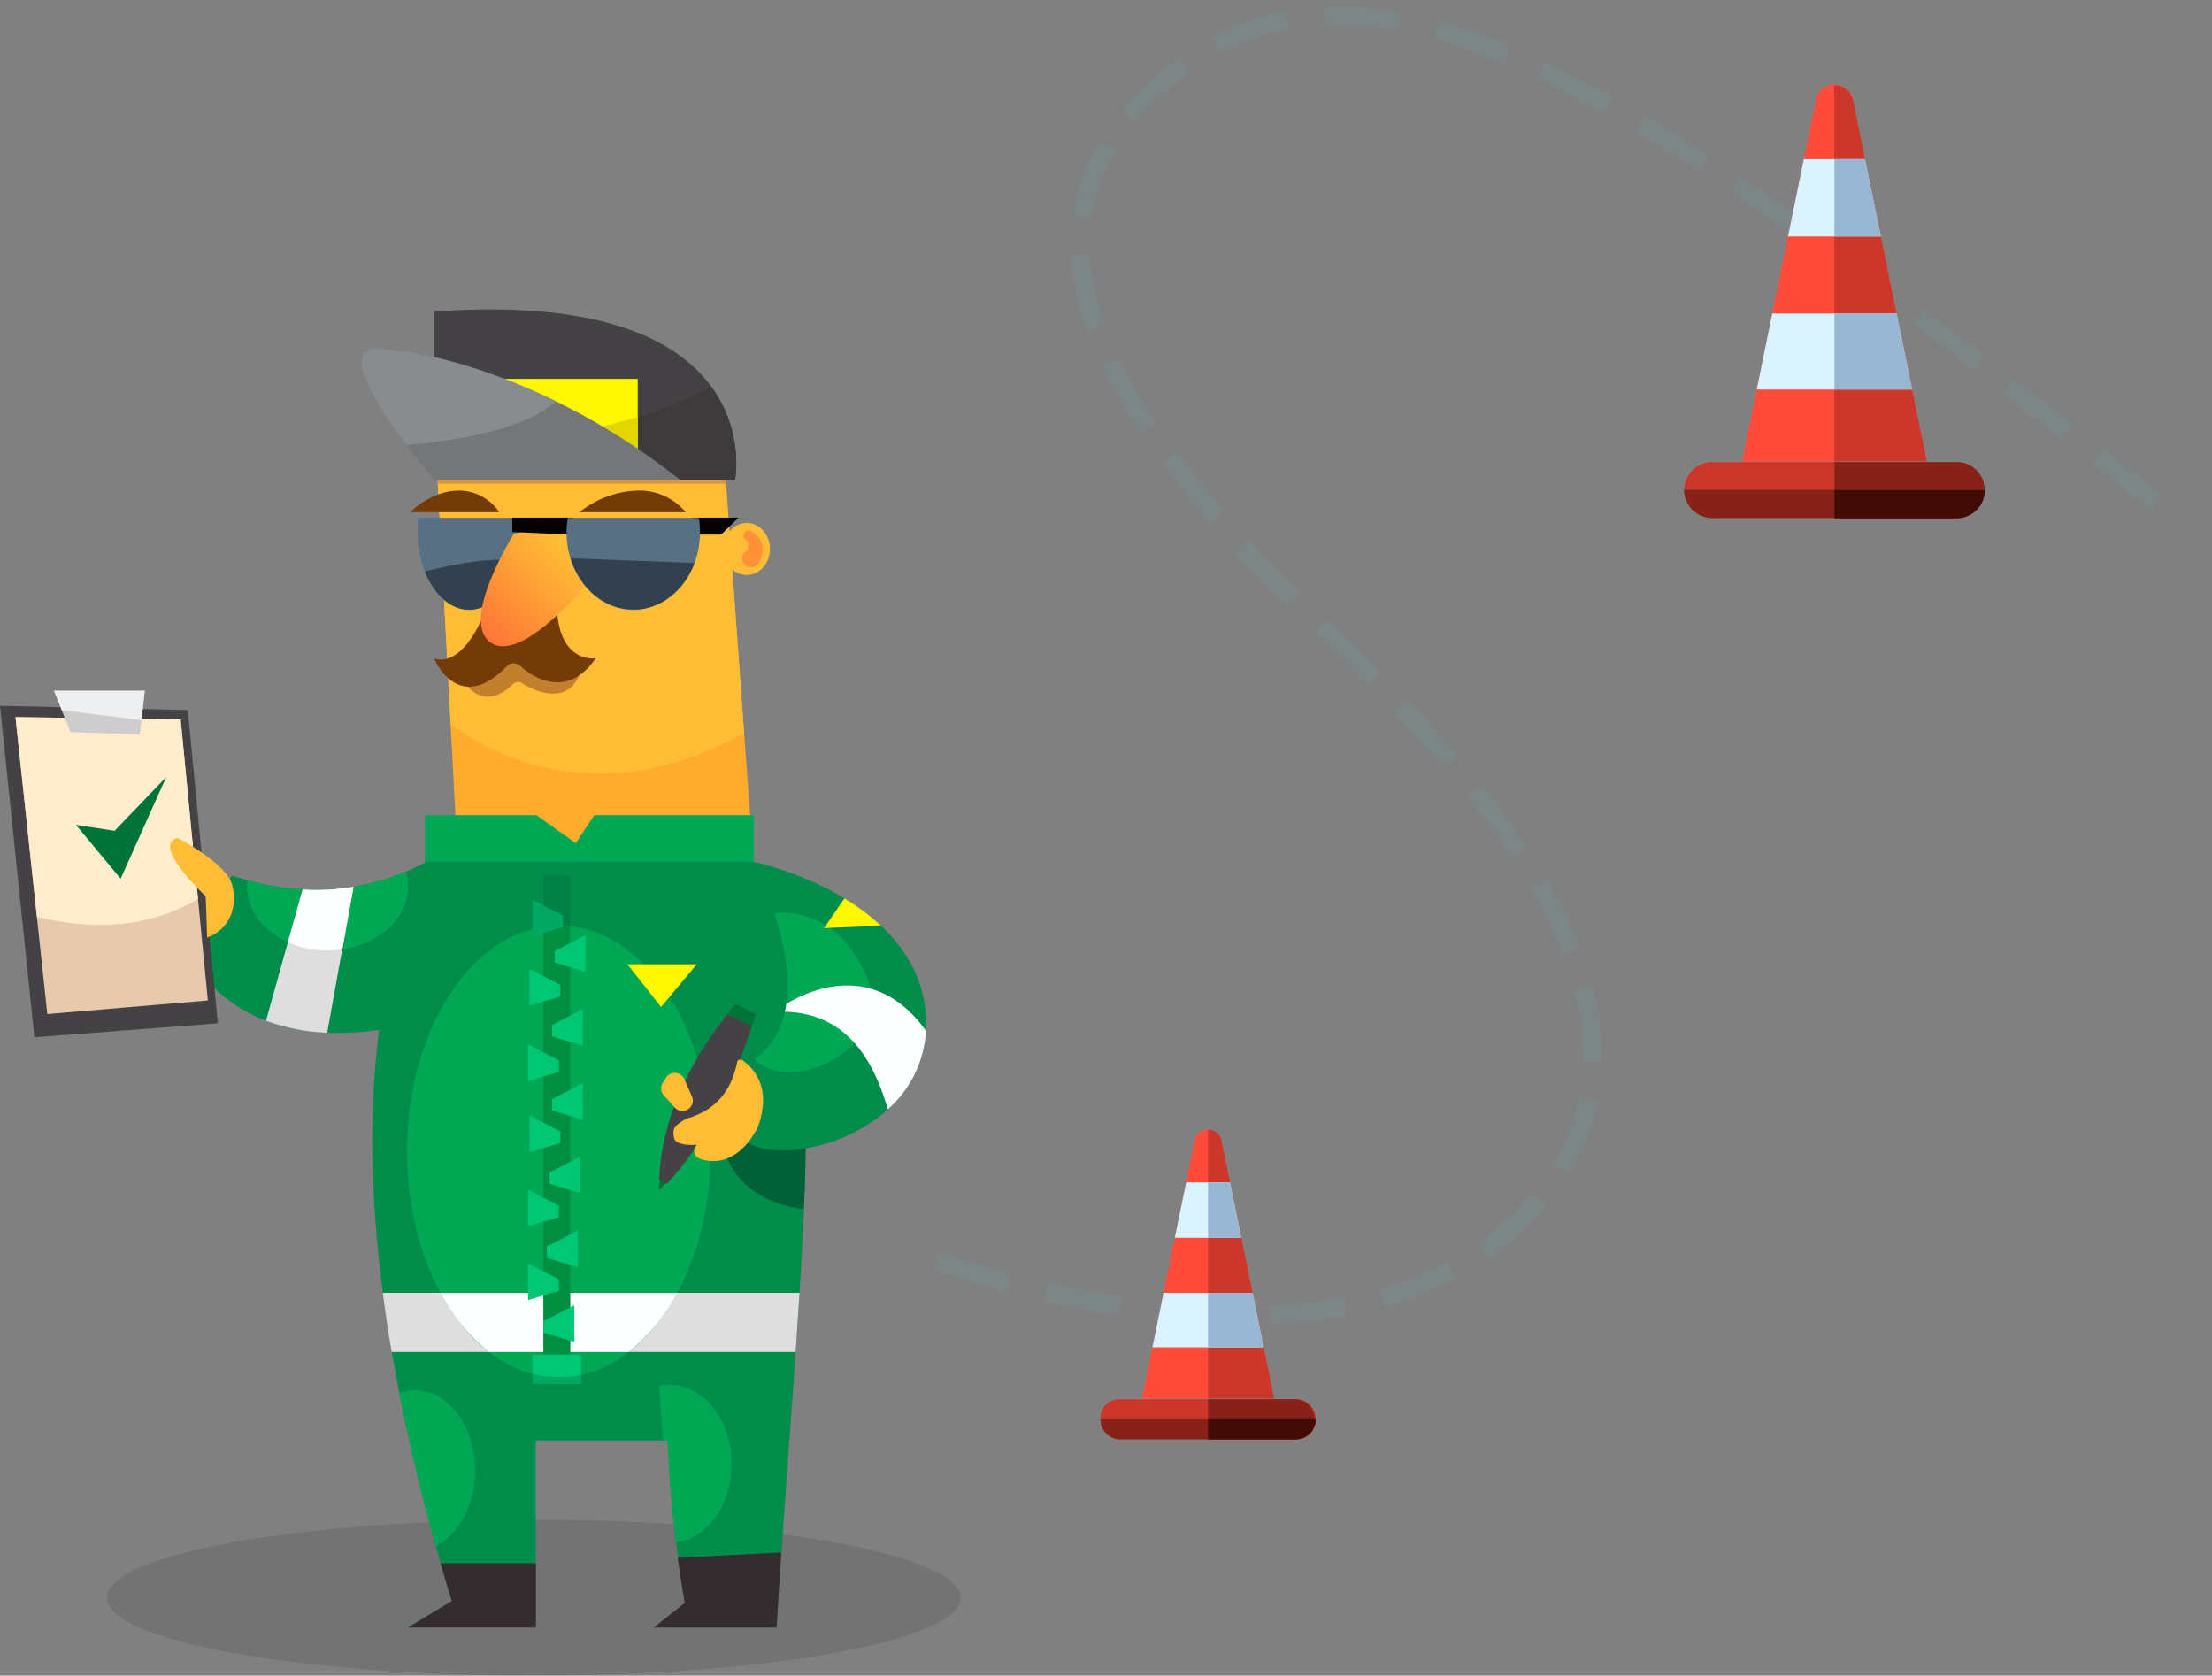 <svg xmlns="http://www.w3.org/2000/svg" xmlns:xlink="http://www.w3.org/1999/xlink" viewBox="0 0 470 356">
	<rect x="0" y="0" width="470" height="356" fill="#808080" stroke="none"/>
	<defs>
		<linearGradient id="linear-gradient-driver1" x1="101.75" y1="134.12" x2="122.02" y2="113.85" gradientUnits="userSpaceOnUse">
			<stop offset="0" stop-color="#fe7537"/>
			<stop offset="0.89" stop-color="#ffbd35"/>
		</linearGradient>
		<clipPath id="clip-path-driver1">
			<path d="M96,340.14c-20-66.29-22.68-119.25-5.67-157h69.87C177.53,215,170.58,257,165,345.77H138.9l6.67-5.2A264.84,264.84,0,0,1,141.88,306H113.82v39.74H86.65Z" fill="none"/>
		</clipPath>
	</defs>
	<path id="etap-line1" d="M199.19,268s94.3,34.71,130.58-16.75-52.34-118-67.18-136.51-58.34-63.87-13-99.4,107.74,11.25,209,91.8" fill="none" stroke="#7a8d8e" stroke-miterlimit="10" stroke-width="4" stroke-dasharray="16 8" opacity="0.5"/>
	<g>
		<g>
			<path d="M411.46,108.08l-17.73-86.7a4,4,0,0,0-7.92,0l-17.72,86.7Z" fill="#ff4b3a"/>
			<path d="M410.64,104.11,393.73,21.38a3.94,3.94,0,0,0-4-3.23v86Z" fill="#cb372a"/>
			<polygon points="379.91 50.25 399.63 50.25 396.27 33.81 383.27 33.81 379.91 50.25" fill="#daf3ff"/>
			<polygon points="373.26 82.76 406.28 82.76 402.98 66.6 376.57 66.6 373.26 82.76" fill="#daf3ff"/>
			<polygon points="389.77 33.81 389.77 50.25 399.63 50.25 399.18 48.05 396.27 33.81 389.77 33.81" fill="#98b7d2"/>
			<polygon points="389.77 66.6 389.77 82.76 406.28 82.76 402.98 66.6 389.77 66.6" fill="#98b7d2"/>
		</g>
		<g>
			<rect x="357.83" y="98.16" width="63.87" height="11.91" rx="5.95" fill="none" stroke="#7a8d8e" stroke-miterlimit="10" stroke-width="0.25"/>
			<rect x="357.83" y="98.16" width="63.87" height="11.91" rx="5.95" fill="#cb372a"/>
			<path d="M363.79,110.06h52a6,6,0,0,0,5.95-6H357.83A6,6,0,0,0,363.79,110.06Z" fill="#882219"/>
			<path d="M415.76,98.16h-26v11.9h26a5.95,5.95,0,0,0,0-11.9Z" fill="#882219"/>
			<path d="M389.77,104.11v6h26a6,6,0,0,0,5.95-6Z" fill="#410b06"/>
		</g>
	</g>
	<g>
		<g>
			<path d="M272.21,304.37,259.52,242.3a2.89,2.89,0,0,0-5.67,0l-12.69,62.07Z" fill="#ff4b3a"/>
			<path d="M271.63,301.53,259.52,242.3a2.84,2.84,0,0,0-2.84-2.32v61.55Z" fill="#cb372a"/>
			<polygon points="249.62 262.97 263.75 262.97 261.34 251.2 252.03 251.2 249.62 262.97" fill="#daf3ff"/>
			<polygon points="244.87 286.24 268.5 286.24 266.14 274.67 247.23 274.67 244.87 286.24" fill="#daf3ff"/>
			<polygon points="256.68 251.2 256.68 262.97 263.75 262.97 263.42 261.39 261.34 251.2 256.68 251.2" fill="#98b7d2"/>
			<polygon points="256.68 274.67 256.68 286.24 268.5 286.24 266.14 274.67 256.68 274.67" fill="#98b7d2"/>
		</g>
		<g>
			<rect x="233.82" y="297.26" width="45.73" height="8.52" rx="3.87" fill="none" stroke="#7a8d8e" stroke-miterlimit="10" stroke-width="0.25"/>
			<rect x="233.82" y="297.26" width="45.73" height="8.52" rx="3.87" fill="#cb372a"/>
			<path d="M238.08,305.79h37.21a4.26,4.26,0,0,0,4.26-4.26H233.82A4.26,4.26,0,0,0,238.08,305.79Z" fill="#882219"/>
			<path d="M275.29,297.26H256.68v8.53h18.61a4.27,4.27,0,0,0,0-8.53Z" fill="#882219"/>
			<path d="M256.68,301.53v4.26h18.61a4.26,4.26,0,0,0,4.26-4.26Z" fill="#410b06"/>
		</g>
	</g>
	<ellipse cx="113.39" cy="339.43" rx="90.71" ry="16.57" opacity="0.1"/>
	<g id="driver-p1">
		<g id="d1-head">
			<g>
				<polygon points="154.07 100.61 159.46 174.17 121.05 190.19 96.81 173.89 92.84 99.62 154.07 100.61" fill="#ffab2e"/>
				<path d="M158.11,155.77l-4-55.16-61.23-1,2.9,54.28C105.6,161.07,128.17,172.38,158.11,155.77Z" fill="#ffbd35"/>
				<polygon points="154.07 100.61 92.84 99.62 93.01 102.79 154.23 102.79 154.07 100.61" fill="#df963a"/>
				<path d="M87.17,108.83h18.92a10.31,10.31,0,0,0-8.62-4.6C91.57,104.23,87.17,108.83,87.17,108.83Z" fill="#723b07"/>
				<path d="M123.13,108.83h22.58a12.79,12.79,0,0,0-10.29-4.6A20.57,20.57,0,0,0,123.13,108.83Z" fill="#723b07"/>
				<polygon points="147.05 109.97 156.91 109.97 153.22 113.58 145.71 113.58 147.05 109.97" fill="#030100"/>
				<g>
					<path d="M123.81,141.08c-2.34,11.12-12.83,4.11-12.83,4.11-.8-.62-1.65-.34-2.55.7C101.84,151.62,98,144,98,144l10.49-6.73Z" fill="#c27f2c"/>
					<path d="M107.58,141.65c-10.06,10.27-15.23-1.28-15.31-1.78,0,0,5.53,2.84,10.85-10l15.23-.35c.64,11.55,8.22,10.34,8.22,10.34-7.15,10.42-16,1.63-16,1.63A2.05,2.05,0,0,0,107.58,141.65Z" fill="#723b07"/>
				</g>
				<g>
					<path d="M110.44,110a25.49,25.49,0,0,1,.17,2.93c0,9.18-4.9,16.63-10.94,16.63s-10.94-7.45-10.94-16.63A25.49,25.49,0,0,1,88.9,110Z" fill="#577084"/>
					<path d="M90.28,121.4c1.91,4.86,5.4,8.13,9.39,8.13,4.58,0,8.49-4.27,10.12-10.33C104.59,118.22,95.77,120,90.28,121.4Z" fill="#33414e"/>
				</g>
				<path d="M127.19,121.08S111.83,141,104.53,136.7s4.68-23.32,4.68-23.32C119.91,111.18,125,114.69,127.19,121.08Z" fill="url(#linear-gradient-driver1)"/>
				<polygon points="108.86 109.97 121.83 109.97 121.05 113.58 108.86 113.02 108.86 109.97" fill="#030100"/>
				<g>
					<path d="M120.64,110a18.77,18.77,0,0,0-.26,3.12c0,9.08,6.35,16.44,14.18,16.44s14.17-7.36,14.17-16.44a19.91,19.91,0,0,0-.25-3.12Z" fill="#577084"/>
					<path d="M147.57,119.61l-26.34-1c2,6.34,7.19,10.88,13.33,10.88C140.39,129.53,145.39,125.44,147.57,119.61Z" fill="#33414e"/>
				</g>
				<g>
					<ellipse cx="158.66" cy="116.63" rx="4.94" ry="5.53" fill="#ffbd35"/>
					<path d="M157.92,117.8a.55.55,0,0,1,.09-.16,2,2,0,0,1,.42-.46,1.78,1.78,0,0,0,.17-2.4,1.07,1.07,0,0,1-.61-1,1.09,1.09,0,0,1,1.09-1.09,2.17,2.17,0,0,1,.88.38c2.23,1.57,2.59,3.68,1.37,6.25h0a1.86,1.86,0,0,1-1.74,1.19,1.89,1.89,0,0,1-1.89-1.88A1.92,1.92,0,0,1,157.92,117.8Z" fill="#ff9239"/>
				</g>
			</g>
			<g>
				<path d="M92.27,101.89H156.2S164,61.07,92.27,66.17Z" fill="#444244"/>
				<path d="M106.59,101.89H156.2A27.46,27.46,0,0,0,151,82c-20,11.39-44.41,11.29-44.41,11.29Z" fill="#3e3b3d"/>
				<rect x="101.2" y="80.49" width="34.3" height="16.16" fill="#fff700"/>
				<path d="M106.59,96.65H135.5v-8.1a107.5,107.5,0,0,1-28.91,4.69Z" fill="#e2d600"/>
				<path d="M144.43,101.89H92.27S67.47,73.4,80.65,74.11,119.63,82.19,144.43,101.89Z" fill="#747679"/>
				<path d="M118.15,85.27c-15.3-7.48-29-10.7-37.5-11.16-8.79-.47-.68,12,5.7,20.44C95.55,93.79,111.06,91.59,118.15,85.27Z" fill="#888c8f"/>
			</g>
		</g>
		<g id="d1-right-hand">
			<path d="M91.66,216.36c-19.74,5.81-40.6,4.45-51.12-12.85L49.24,186c15.06,5,29,3.72,41.85-3.12C108.48,182.62,109.14,209.75,91.66,216.36Z" fill="#008c4a"/>
			<path d="M86.71,188.41a11,11,0,0,0-.5-3.19A50.59,50.59,0,0,1,52.59,187a10.39,10.39,0,0,0-.09,1.37c0,7.47,7.66,13.51,17.11,13.51S86.71,195.88,86.71,188.41Z" fill="#00a855"/>
			<path d="M56.52,216.85a41.39,41.39,0,0,0,13,2.56l5.58-31a49.2,49.2,0,0,1-10.81.59Z" fill="#dedede"/>
			<path d="M64.31,189l-3.13,11.18a20.56,20.56,0,0,0,8.43,1.76,21.31,21.31,0,0,0,3.12-.23l2.39-13.29A48.59,48.59,0,0,1,64.31,189Z" fill="#feffff"/>
			<g>
				<polygon points="0 149.94 39.91 150.86 46.28 217.4 7.31 220.38 0 149.94" fill="#444244"/>
				<polygon points="3.29 152.35 10.05 215.44 44.16 212.55 38.38 152.84 3.29 152.35" fill="#e7c9ad"/>
				<path d="M42.07,191l-3.69-38.16-35.09-.49,4.55,42.44C20.69,197.9,32.11,196.82,42.07,191Z" fill="#ffedce"/>
				<polygon points="16.13 175.24 25.63 186.68 35.33 165.07 24.35 176.51 16.13 175.24" fill="#007338"/>
				<g>
					<polygon points="11.49 146.75 14.96 155.53 29.7 156.03 30.76 146.75 11.49 146.75" fill="#cdcdce"/>
					<polygon points="13.12 150.87 30.05 152.99 30.76 146.75 11.49 146.75 13.12 150.87" fill="#eeeff1"/>
				</g>
			</g>
			<path d="M37.71,178s10.42,5.39,11.62,10-.43,9.36-5.32,11.2l-.3-8.79S32,179.56,37.71,178Z" fill="#ffbd35"/>
		</g>
		<g>
			<polygon points="90.29 173.18 113.96 173.18 122.32 179.13 126.29 173.18 160.16 173.18 160.16 187.64 90.29 187.64 90.29 173.18" fill="#00a855"/>
			<path d="M96,340.14c-20-66.29-22.68-119.25-5.67-157h69.87C177.53,215,170.58,257,165,345.77H138.9l6.67-5.2A264.84,264.84,0,0,1,141.88,306H113.82v39.74H86.65Z" fill="#008c4a"/>
			<path d="M138.9,345.77H165q.53-8.24,1-15.95l-22,1.14c.44,3.24.93,6.45,1.48,9.61Z" fill="#352c2f"/>
			<path d="M96,340.14l-9.31,5.63h27.17V332.11H93.61C94.37,334.77,95.14,337.44,96,340.14Z" fill="#352c2f"/>
			<path d="M100.92,312.46c0-9.45-5.69-17.11-12.71-17.11a9.64,9.64,0,0,0-3.37.63q3.07,15.64,7.75,32.51C97.45,326.09,100.92,319.83,100.92,312.46Z" fill="#00a855"/>
			<path d="M155.44,311c0-9.27-5.88-16.79-13.13-16.79a10.65,10.65,0,0,0-2.26.25l.79,11.56h1c.31,7.48.92,14.69,1.78,21.69C150.28,326.85,155.44,319.7,155.44,311Z" fill="#00a855"/>
			<path d="M169.88,274.67H81.33c.54,4.12,1.16,8.3,1.89,12.56h85.84Q169.51,280.72,169.88,274.67Z" fill="#dedede"/>
			<ellipse cx="118.74" cy="244.63" rx="32.27" ry="47.99" fill="#00a855"/>
			<path d="M93.59,274.67a39.42,39.42,0,0,0,10.31,12.56h29.69a39.42,39.42,0,0,0,10.31-12.56Z" fill="#feffff"/>
			<path d="M121.14,291.1V197.18a22,22,0,0,0-4.87-.54l-.8,0V291.1Z" fill="#008e40"/>
			<path d="M121.14,197.18v-11.1h-5.67v10.59l.8,0A22,22,0,0,1,121.14,197.18Z" fill="#008047"/>
			<g>
				<rect x="115.47" y="186.08" width="5.67" height="103.15" fill="#008e40"/>
				<path d="M121.14,196.78v-10.7h-5.67v10.8a22.28,22.28,0,0,1,3.27-.24A23.79,23.79,0,0,1,121.14,196.78Z" fill="#008047"/>
			</g>
			<g>
				<rect x="113.11" y="287.75" width="10.35" height="6.24" fill="#00a963"/>
				<path d="M113.11,287.84v4a22.13,22.13,0,0,0,5.63.74,22.52,22.52,0,0,0,4.72-.51v-4.26Z" fill="#00c774"/>
			</g>
			<g>
				<polygon points="113.11 191.16 119.65 194.53 119.65 196.97 113.11 198.93 113.11 191.16" fill="#00a963"/>
				<polygon points="112.52 205.88 119.07 209.26 119.07 211.69 112.52 213.65 112.52 205.88" fill="#00c774"/>
				<polygon points="112.2 221.9 118.74 225.28 118.74 227.71 112.2 229.68 112.2 221.9" fill="#00c774"/>
				<polygon points="112.54 237.01 119.08 240.38 119.08 242.82 112.54 244.78 112.54 237.01" fill="#00c774"/>
				<polygon points="112.2 252.77 118.74 256.15 118.74 258.58 112.2 260.54 112.2 252.77" fill="#00c774"/>
				<polygon points="112.2 268.43 118.74 271.8 118.74 274.24 112.2 276.2 112.2 268.43" fill="#00c774"/>
				<polygon points="124.41 198.68 117.87 202.06 117.87 204.49 124.41 206.45 124.41 198.68" fill="#00c774"/>
				<polygon points="123.85 214.38 117.3 217.76 117.3 220.19 123.85 222.15 123.85 214.38" fill="#00c774"/>
				<polygon points="123.85 230.11 117.3 233.49 117.3 235.92 123.85 237.88 123.85 230.11" fill="#00c774"/>
				<polygon points="123.31 245.7 116.77 249.08 116.77 251.51 123.31 253.47 123.31 245.7" fill="#00c774"/>
				<polygon points="122.75 261.43 116.2 264.81 116.2 267.24 122.75 269.2 122.75 261.43" fill="#00c774"/>
				<polygon points="122.02 277.31 115.47 280.69 115.47 283.12 122.02 285.08 122.02 277.31" fill="#00c774"/>
			</g>
		</g>
		<g clip-path="url(#clip-path-driver1)">
			<path id="d1-lh-shadow" d="M153.08,239s-1.33,21,29.1,18V228.65Z" fill="#006038"/>
		</g>
		<polygon points="133.31 204.86 140.46 213.93 148.05 204.86 133.31 204.86" fill="#fff700"/>
		<g id="d1-left-hand">
			<g>
				<path d="M160.16,183.1s33.93,7.09,36.48,31.66S168.76,248.2,159.31,243s-2.36-15,0-17.1S175.66,216.46,160.16,183.1Z" fill="#008c4a"/>
				<path d="M183.79,206.72c-5.38-11.95-14.39-13.12-19.28-12.76,7.05,21.39-.81,28.5-4.16,31.12C167.73,232.86,191,222.79,183.79,206.72Z" fill="#00a855"/>
				<path d="M167.07,213.28c-.08.58-.18,1.14-.3,1.66,9.74.32,17.52,5.63,21.87,20.73A23.88,23.88,0,0,0,196.75,219C186.15,204.22,172.56,210,167.07,213.28Z" fill="#feffff"/>
				<path d="M179.42,190.86l-4.33,6.32,12.11-.5A45.72,45.72,0,0,0,179.42,190.86Z" fill="#fff700"/>
			</g>
			<g>
				<path d="M140.48,250.05s-.85,2.61-.46,2.71,1.95-2.29,1.95-2.29Z" fill="#007338"/>
				<path d="M156.29,213.34c-10.8,12.95-15.83,25.51-16.25,37.45l1.64.71c8.35-8.82,14.24-21.07,18.86-36Z" fill="#444244"/>
				<path d="M154.49,215.57l5.26,2.44c.27-.82.53-1.65.79-2.49l-4.25-2.18C155.67,214.08,155.07,214.82,154.49,215.57Z" fill="#007338"/>
			</g>
			<path d="M146,237.61l-.15.06c-2.52,1.43-3,2-2.65,4s4.92,1.53,4.92,1.53h0a1.71,1.71,0,0,0,.42,2.9c3,1.22,8.58,1.13,12.58-6.82a.37.37,0,0,0,0-.11c3-8.54-1.44-12.6-3.43-13.95a.71.71,0,0,0-1.08.48C155.34,232.15,151.66,236,146,237.61Z" fill="#ffbd35"/>
			<path d="M141.54,228.93l-.72,1.11a2.21,2.21,0,0,0,.22,2.68l2.33,2.57a2.21,2.21,0,0,0,3.12.15h0a2.2,2.2,0,0,0,.53-2.51l-1.62-3.68A2.2,2.2,0,0,0,141.54,228.93Z" fill="#ffbd35"/>
		</g>
	</g>
	<style>
		#etap-line1 {
			-webkit-animation: moveLine 0.75s linear 0s infinite;
			        animation: moveLine 0.75s linear 0s infinite;
		}

		#driver-p1 #d1-left-hand,
		#driver-p1 #d1-lh-shadow {
			-webkit-transform-origin: 160.16px 183.1px;
			    -ms-transform-origin: 160.16px 183.1px;
			        transform-origin: 160.16px 183.1px;
			-webkit-transform: rotate(7deg);
			    -ms-transform: rotate(7deg);
			        transform: rotate(7deg);
			-webkit-animation: d1MoveHand 3s ease-in-out 0s infinite alternate;
			        animation: d1MoveHand 3s ease-in-out 0s infinite alternate;
		}

		#driver-p1 #d1-right-hand {
			-webkit-transform-origin: 96.63px 196.49px;
			    -ms-transform-origin: 96.63px 196.49px;
			        transform-origin: 96.63px 196.49px;
			-webkit-transform: rotate(15deg);
			    -ms-transform: rotate(15deg);
			        transform: rotate(15deg);
			-webkit-animation: d1MoveHand 3s ease-in-out -2.6s infinite alternate;
			        animation: d1MoveHand 3s ease-in-out -2.6s infinite alternate;
		}

		#driver-p1 #d1-head {
			-webkit-transform-origin: 121.05px 190.19px;
			    -ms-transform-origin: 121.05px 190.19px;
			        transform-origin: 121.05px 190.19px;
			-webkit-transform: rotate(-3deg);
			    -ms-transform: rotate(-3deg);
			        transform: rotate(-3deg);
			-webkit-animation: d1MoveHand 3s ease-in-out -2.6s infinite alternate;
			        animation: d1MoveHand 3s ease-in-out -2.6s infinite alternate;
		}

		@-webkit-keyframes moveLine {
			to {
				stroke-dashoffset: -24px;
			}
		}

		@keyframes moveLine {
			to {
				stroke-dashoffset: -24px;
			}
		}

		@-webkit-keyframes d1MoveHand {
			75%, 100% {
				-webkit-transform: rotate(0deg);
				        transform: rotate(0deg);
			}
		}

		@keyframes d1MoveHand {
			75%, 100% {
				-webkit-transform: rotate(0deg);
				        transform: rotate(0deg);
			}
		}
	</style>
</svg>
